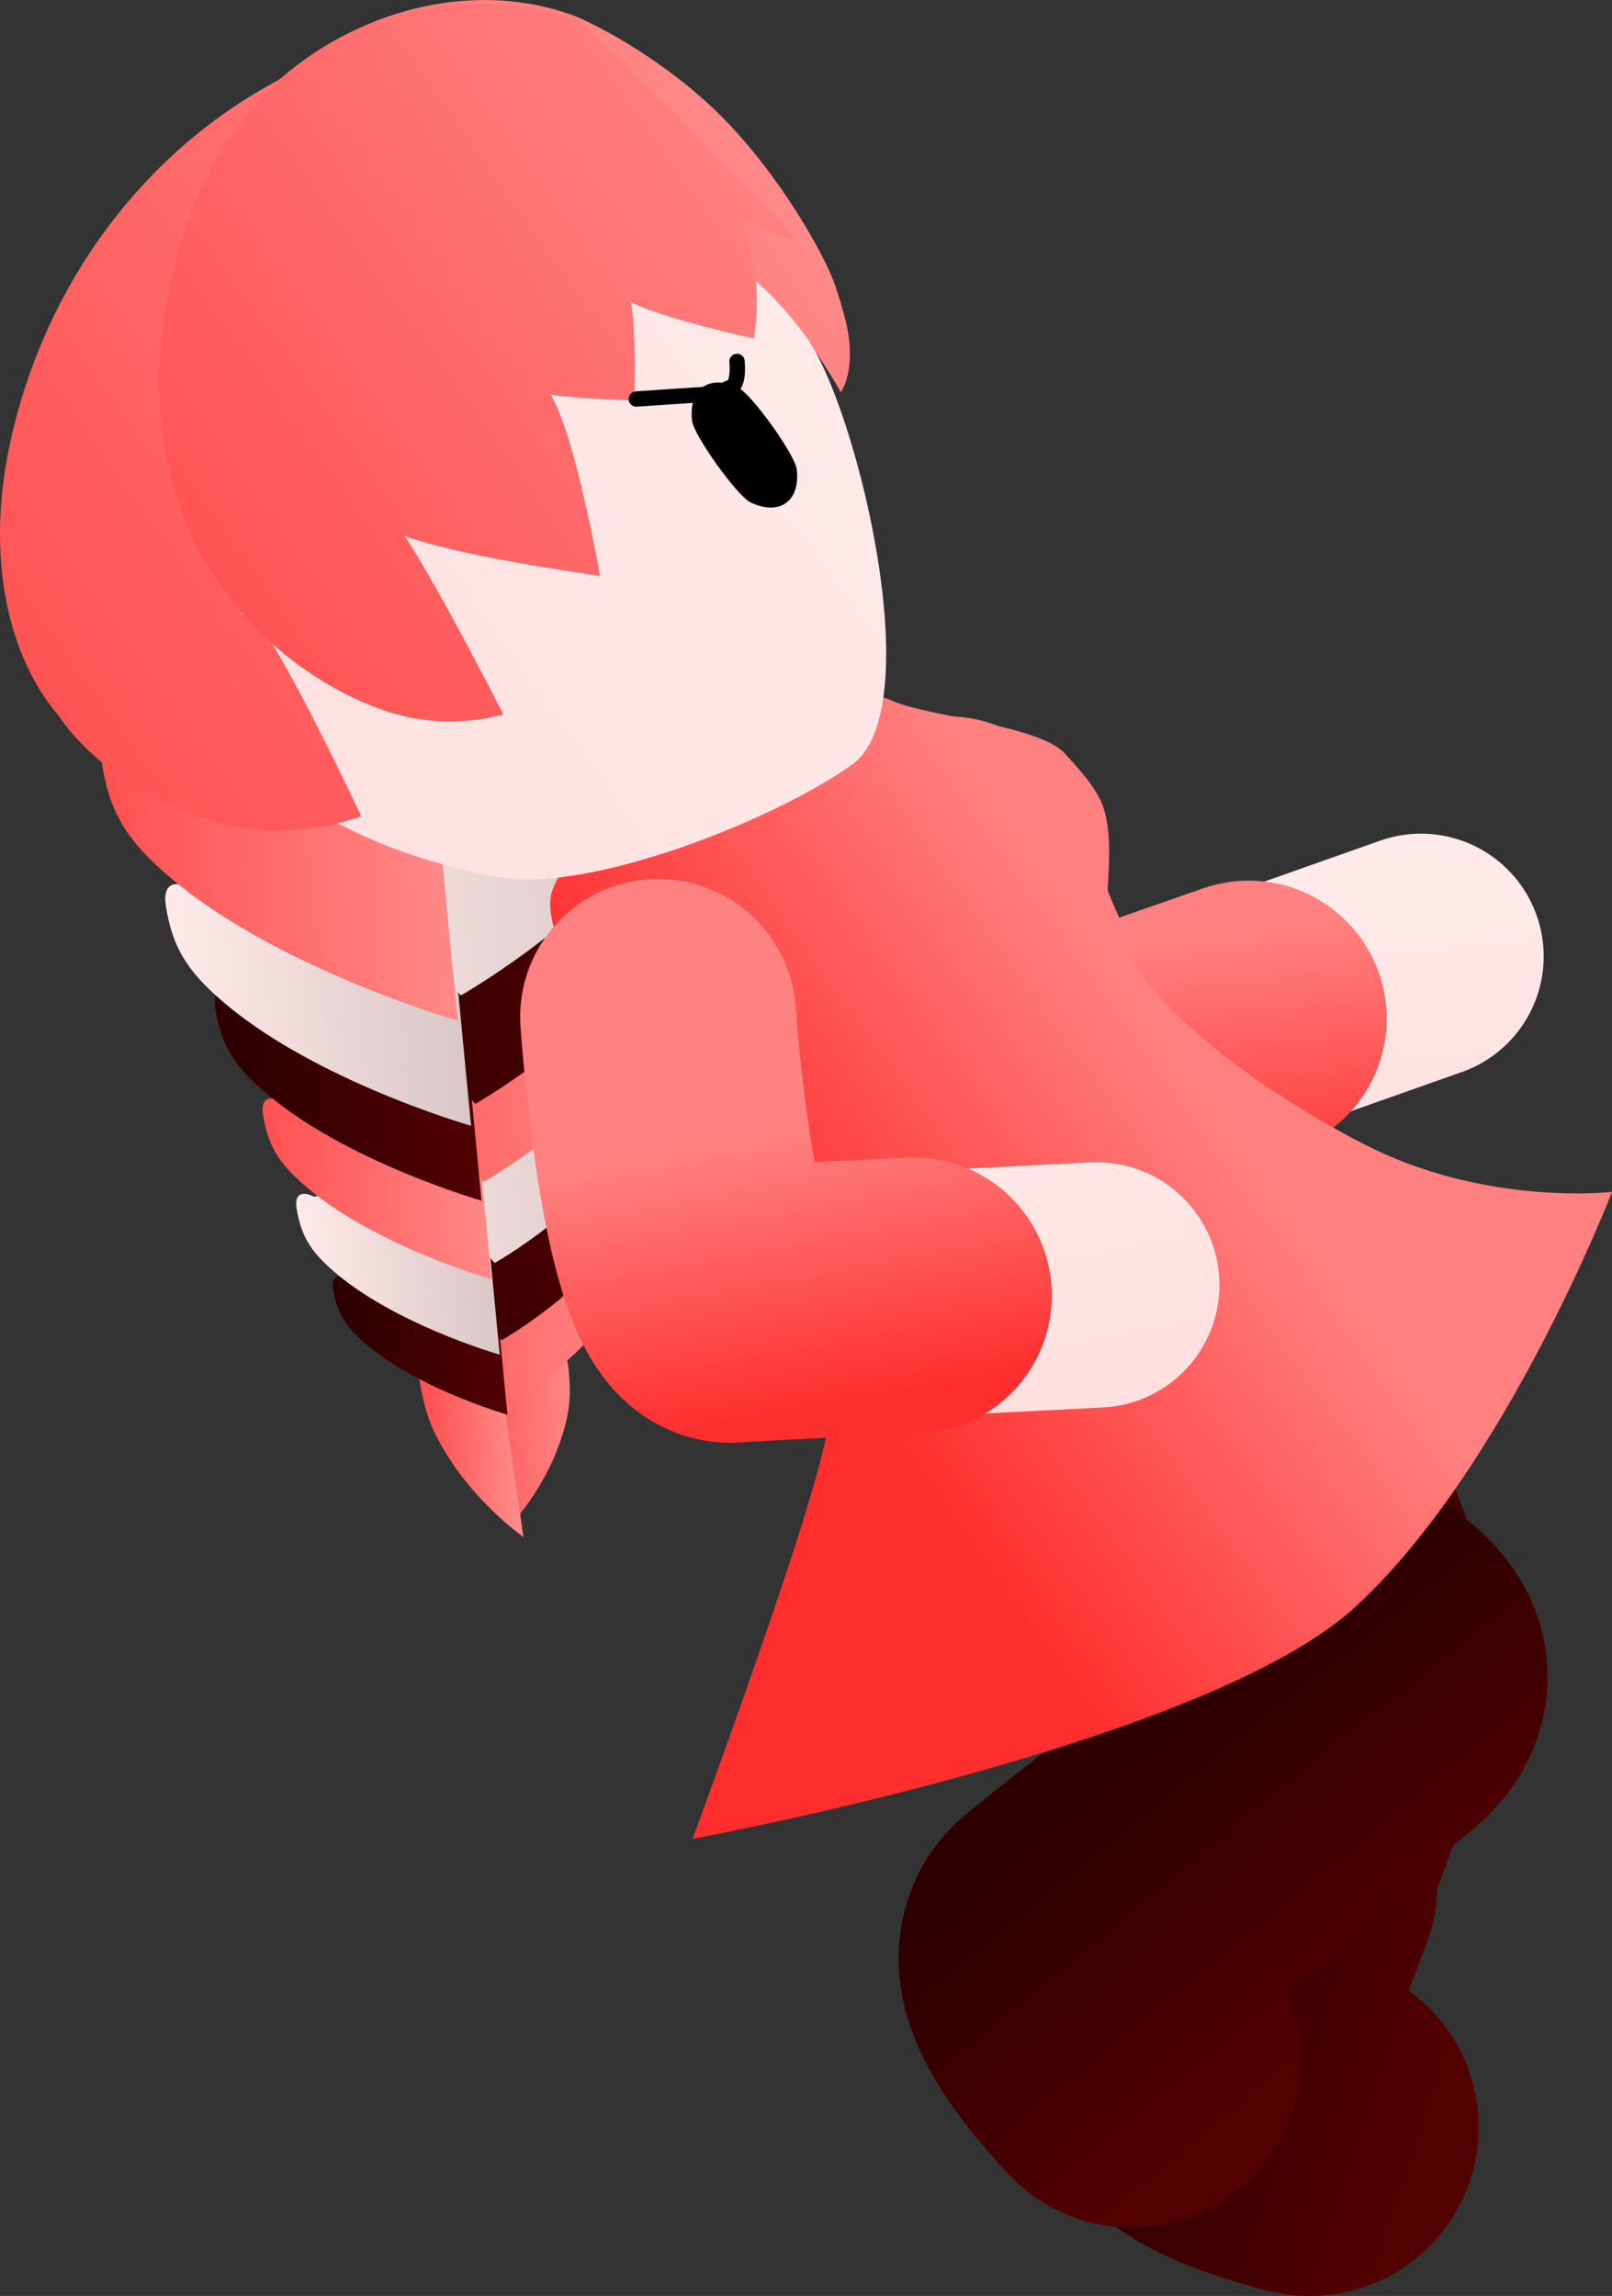 <svg version="1.1" xmlns="http://www.w3.org/2000/svg" xmlns:xlink="http://www.w3.org/1999/xlink" width="52.568" height="74.856" viewBox="0,0,52.568,74.856"><rect x="0" y="0" width="52.568" height="74.856" fill="#333333" stroke="none"/><defs><linearGradient x1="225.437" y1="189.132" x2="229.101" y2="188.93" gradientUnits="userSpaceOnUse" id="color-1"><stop offset="0" stop-color="#ff5353"/><stop offset="1" stop-color="#ff8989"/></linearGradient><linearGradient x1="224.273" y1="189.538" x2="226.927" y2="189.392" gradientUnits="userSpaceOnUse" id="color-2"><stop offset="0" stop-color="#ff5353"/><stop offset="1" stop-color="#ff8989"/></linearGradient><linearGradient x1="223.23" y1="185.8" x2="230.691" y2="185.388" gradientUnits="userSpaceOnUse" id="color-3"><stop offset="0" stop-color="#ff5353"/><stop offset="1" stop-color="#ff8989"/></linearGradient><linearGradient x1="221.376" y1="186.136" x2="226.709" y2="185.842" gradientUnits="userSpaceOnUse" id="color-4"><stop offset="0" stop-color="#2e0000"/><stop offset="1" stop-color="#520000"/></linearGradient><linearGradient x1="222.369" y1="183.415" x2="231.06" y2="182.935" gradientUnits="userSpaceOnUse" id="color-5"><stop offset="0" stop-color="#2e0000"/><stop offset="1" stop-color="#520000"/></linearGradient><linearGradient x1="220.243" y1="183.8" x2="226.454" y2="183.458" gradientUnits="userSpaceOnUse" id="color-6"><stop offset="0" stop-color="#ffe8e8"/><stop offset="1" stop-color="#d9c6c6"/></linearGradient><linearGradient x1="221.625" y1="180.572" x2="231.4" y2="180.033" gradientUnits="userSpaceOnUse" id="color-7"><stop offset="0" stop-color="#ffe8e8"/><stop offset="1" stop-color="#d9c6c6"/></linearGradient><linearGradient x1="219.197" y1="181.013" x2="226.183" y2="180.627" gradientUnits="userSpaceOnUse" id="color-8"><stop offset="0" stop-color="#ff5353"/><stop offset="1" stop-color="#ff8989"/></linearGradient><linearGradient x1="220.497" y1="177.447" x2="231.883" y2="176.819" gradientUnits="userSpaceOnUse" id="color-9"><stop offset="0" stop-color="#ff5353"/><stop offset="1" stop-color="#ff8989"/></linearGradient><linearGradient x1="217.712" y1="177.953" x2="225.849" y2="177.503" gradientUnits="userSpaceOnUse" id="color-10"><stop offset="0" stop-color="#2e0000"/><stop offset="1" stop-color="#520000"/></linearGradient><linearGradient x1="219.416" y1="174.408" x2="232.475" y2="173.687" gradientUnits="userSpaceOnUse" id="color-11"><stop offset="0" stop-color="#2e0000"/><stop offset="1" stop-color="#520000"/></linearGradient><linearGradient x1="216.171" y1="174.996" x2="225.505" y2="174.481" gradientUnits="userSpaceOnUse" id="color-12"><stop offset="0" stop-color="#ffe8e8"/><stop offset="1" stop-color="#d9c6c6"/></linearGradient><linearGradient x1="217.909" y1="170.233" x2="233.12" y2="169.393" gradientUnits="userSpaceOnUse" id="color-13"><stop offset="0" stop-color="#ffe8e8"/><stop offset="1" stop-color="#d9c6c6"/></linearGradient><linearGradient x1="214.188" y1="170.908" x2="225.059" y2="170.308" gradientUnits="userSpaceOnUse" id="color-14"><stop offset="0" stop-color="#ff5353"/><stop offset="1" stop-color="#ff8989"/></linearGradient><linearGradient x1="245.947" y1="180.947" x2="245.177" y2="172.984" gradientUnits="userSpaceOnUse" id="color-15"><stop offset="0" stop-color="#ffe0e0"/><stop offset="1" stop-color="#ffe9e9"/></linearGradient><linearGradient x1="243.175" y1="182.511" x2="242.309" y2="173.552" gradientUnits="userSpaceOnUse" id="color-16"><stop offset="0" stop-color="#ff2e2e"/><stop offset="1" stop-color="#ff8080"/></linearGradient><linearGradient x1="250.574" y1="196.779" x2="260.497" y2="199.995" gradientUnits="userSpaceOnUse" id="color-17"><stop offset="0" stop-color="#2e0000"/><stop offset="1" stop-color="#520000"/></linearGradient><linearGradient x1="246.975" y1="206.004" x2="257.371" y2="209.373" gradientUnits="userSpaceOnUse" id="color-18"><stop offset="0" stop-color="#2e0000"/><stop offset="1" stop-color="#520000"/></linearGradient><linearGradient x1="253.271" y1="194.929" x2="259.933" y2="203.045" gradientUnits="userSpaceOnUse" id="color-19"><stop offset="0" stop-color="#2e0000"/><stop offset="1" stop-color="#520000"/></linearGradient><linearGradient x1="245.303" y1="201.134" x2="252.282" y2="209.636" gradientUnits="userSpaceOnUse" id="color-20"><stop offset="0" stop-color="#2e0000"/><stop offset="1" stop-color="#520000"/></linearGradient><linearGradient x1="231.663" y1="178.774" x2="243.819" y2="170.061" gradientUnits="userSpaceOnUse" id="color-21"><stop offset="0" stop-color="#ff2e2e"/><stop offset="1" stop-color="#ff8080"/></linearGradient><linearGradient x1="231.663" y1="178.774" x2="243.819" y2="170.061" gradientUnits="userSpaceOnUse" id="color-22"><stop offset="0" stop-color="#ff0000"/><stop offset="1" stop-color="#ff5050"/></linearGradient><linearGradient x1="235.167" y1="188.347" x2="233.734" y2="180.476" gradientUnits="userSpaceOnUse" id="color-23"><stop offset="0" stop-color="#ffe0e0"/><stop offset="1" stop-color="#ffe9e9"/></linearGradient><linearGradient x1="232.25" y1="189.058" x2="230.637" y2="180.203" gradientUnits="userSpaceOnUse" id="color-24"><stop offset="0" stop-color="#ff2e2e"/><stop offset="1" stop-color="#ff8080"/></linearGradient><linearGradient x1="216.841" y1="159.594" x2="234.549" y2="146.902" gradientUnits="userSpaceOnUse" id="color-25"><stop offset="0" stop-color="#ff5353"/><stop offset="1" stop-color="#ff8989"/></linearGradient><linearGradient x1="219.031" y1="161.771" x2="236.164" y2="149.491" gradientUnits="userSpaceOnUse" id="color-26"><stop offset="0" stop-color="#000000"/><stop offset="1" stop-color="#313131"/></linearGradient><linearGradient x1="218.278" y1="166.841" x2="236.717" y2="153.624" gradientUnits="userSpaceOnUse" id="color-27"><stop offset="0" stop-color="#ffe0e0"/><stop offset="1" stop-color="#ffe9e9"/></linearGradient><linearGradient x1="218.058" y1="166.533" x2="236.497" y2="153.316" gradientUnits="userSpaceOnUse" id="color-28"><stop offset="0" stop-color="#ffd499"/><stop offset="1" stop-color="#ffd599"/></linearGradient><linearGradient x1="210.826" y1="163.906" x2="237.237" y2="144.975" gradientUnits="userSpaceOnUse" id="color-29"><stop offset="0" stop-color="#ff5353"/><stop offset="1" stop-color="#ff8989"/></linearGradient><linearGradient x1="213.221" y1="165.936" x2="238.774" y2="147.62" gradientUnits="userSpaceOnUse" id="color-30"><stop offset="0" stop-color="#000000"/><stop offset="1" stop-color="#313131"/></linearGradient><linearGradient x1="216.353" y1="159.944" x2="238.049" y2="144.393" gradientUnits="userSpaceOnUse" id="color-31"><stop offset="0" stop-color="#ff5353"/><stop offset="1" stop-color="#ff8989"/></linearGradient><linearGradient x1="218.637" y1="162.054" x2="239.629" y2="147.007" gradientUnits="userSpaceOnUse" id="color-32"><stop offset="0" stop-color="#000000"/><stop offset="1" stop-color="#313131"/></linearGradient></defs><g transform="translate(-210.187,-142.303)"><g data-paper-data="{&quot;isPaintingLayer&quot;:true}" fill-rule="nonzero" stroke-linejoin="miter" stroke-miterlimit="10" stroke-dasharray="" stroke-dashoffset="0" style="mix-blend-mode: normal"><g stroke="#000000" stroke-width="0" stroke-linecap="butt"><path d="M228.723,186.898c0.078,0.717 0.055,1.177 -0.065,1.703c-0.441,1.936 -1.709,3.288 -1.709,3.288l-2.026,-5.569l3.519,0.276c0,0 0.204,-0.415 0.281,0.303z" data-paper-data="{&quot;index&quot;:null}" fill="url(#color-1)"/><path d="M223.889,187.433c-0.136,-0.782 0.203,-0.379 0.203,-0.379l2.285,-0.672l0.88,6.031c0,0 -1.736,-1.194 -2.784,-3.175c-0.285,-0.538 -0.447,-1.024 -0.583,-1.806z" data-paper-data="{&quot;index&quot;:null}" fill="url(#color-2)"/><path d="M230.31,183.345c0.153,0.608 0.109,1.011 -0.128,1.49c-0.87,1.765 -3.369,3.183 -3.369,3.183l-3.99,-4.444l6.933,-0.438c0,0 0.401,-0.399 0.554,0.209z" data-paper-data="{&quot;index&quot;:null}" fill="url(#color-3)"/><path d="M221.05,184.345c-0.108,-0.665 0.484,-0.339 0.484,-0.339l4.707,-0.725l0.493,5.146c0,0 -3.219,-0.92 -4.897,-2.562c-0.456,-0.446 -0.678,-0.855 -0.787,-1.521z" data-paper-data="{&quot;index&quot;:null}" fill="url(#color-4)"/><path d="M230.616,180.556c0.178,0.708 0.127,1.177 -0.149,1.736c-1.013,2.056 -3.924,3.708 -3.924,3.708l-4.648,-5.177l8.075,-0.51c0,0 0.468,-0.465 0.645,0.243z" data-paper-data="{&quot;index&quot;:null}" fill="url(#color-5)"/><path d="M219.862,181.714c-0.126,-0.775 0.564,-0.395 0.564,-0.395l5.483,-0.844l0.574,5.995c0,0 -3.749,-1.072 -5.705,-2.984c-0.531,-0.52 -0.79,-0.996 -0.916,-1.771z" data-paper-data="{&quot;index&quot;:null}" fill="url(#color-6)"/><path d="M230.9,177.357c0.2,0.796 0.142,1.324 -0.167,1.953c-1.139,2.313 -4.413,4.17 -4.413,4.17l-5.228,-5.822l9.082,-0.574c0,0 0.526,-0.523 0.726,0.273z" data-paper-data="{&quot;index&quot;:null}" fill="url(#color-7)"/><path d="M218.769,178.666c-0.142,-0.872 0.634,-0.445 0.634,-0.445l6.166,-0.949l0.646,6.742c0,0 -4.217,-1.205 -6.416,-3.356c-0.598,-0.584 -0.889,-1.12 -1.031,-1.992z" data-paper-data="{&quot;index&quot;:null}" fill="url(#color-8)"/><path d="M231.301,173.702c0.233,0.928 0.166,1.542 -0.195,2.274c-1.327,2.694 -5.14,4.858 -5.14,4.858l-6.089,-6.782l10.579,-0.668c0,0 0.613,-0.609 0.845,0.318z" data-paper-data="{&quot;index&quot;:null}" fill="url(#color-9)"/><path d="M217.214,175.219c-0.165,-1.016 0.739,-0.518 0.739,-0.518l7.183,-1.106l0.753,7.853c0,0 -4.912,-1.404 -7.473,-3.909c-0.696,-0.681 -1.035,-1.305 -1.201,-2.32z" data-paper-data="{&quot;index&quot;:null}" fill="url(#color-10)"/><path d="M231.807,170.112c0.267,1.064 0.19,1.769 -0.223,2.609c-1.522,3.09 -5.896,5.572 -5.896,5.572l-6.984,-7.779l12.134,-0.767c0,0 0.703,-0.699 0.97,0.365z" data-paper-data="{&quot;index&quot;:null}" fill="url(#color-11)"/><path d="M215.6,171.861c-0.189,-1.165 0.847,-0.594 0.847,-0.594l8.238,-1.268l0.863,9.008c0,0 -5.634,-1.61 -8.572,-4.484c-0.798,-0.781 -1.188,-1.496 -1.377,-2.661z" data-paper-data="{&quot;index&quot;:null}" fill="url(#color-12)"/><path d="M232.343,165.229c0.311,1.239 0.222,2.061 -0.26,3.039c-1.773,3.599 -6.868,6.49 -6.868,6.49l-8.135,-9.061l14.134,-0.893c0,0 0.818,-0.814 1.129,0.425z" data-paper-data="{&quot;index&quot;:null}" fill="url(#color-13)"/><path d="M213.522,167.256c-0.221,-1.357 0.987,-0.692 0.987,-0.692l9.596,-1.477l1.005,10.492c0,0 -6.562,-1.876 -9.985,-5.223c-0.93,-0.91 -1.383,-1.743 -1.604,-3.1z" data-paper-data="{&quot;index&quot;:null}" fill="url(#color-14)"/></g><g fill="none" stroke-linecap="round"><path d="M256.527,173.483c0,0 -8.639,3.048 -11.042,3.907c-2.851,1.019 -3.989,-6.641 -3.989,-6.641" stroke="url(#color-15)" stroke-width="8"/><path d="M250.906,175.514c0,0 -4.643,1.612 -5.61,1.98c-1.634,0.622 -4.215,-7.337 -4.215,-7.337" stroke="url(#color-16)" stroke-width="9"/></g><g fill="none" stroke-linecap="round"><path d="M248.378,185.244c0,0 6.723,8.8 5.087,13.211c-1.149,3.099 -3.101,8.362 -4.132,11.142c-0.418,1.128 3.576,2.073 3.576,2.073" stroke="url(#color-17)" stroke-width="10.5"/><path d="M252.904,211.659c0,0 -3.994,-0.945 -3.576,-2.073c1.031,-2.78 1.084,-2.773 2.233,-5.872" stroke="url(#color-18)" stroke-width="11"/></g><g fill="none" stroke-linecap="round"><path d="M242.939,192.521c0,0 15.675,2.364 11.868,5.432c-2.674,2.155 -7.216,5.816 -9.615,7.749c-0.973,0.785 1.899,3.74 1.899,3.74" stroke="url(#color-19)" stroke-width="10.5"/><path d="M247.093,209.429c0,0 -2.873,-2.955 -1.899,-3.74c2.399,-1.933 2.728,-2.136 5.402,-4.291" stroke="url(#color-20)" stroke-width="11"/></g><path d="M237.286,187.592c-0.196,-0.643 -0.402,-2.913 -1.824,-5.054c-1.011,-1.522 -3.267,-2.988 -3.735,-3.715c-1.803,-2.799 -3.833,-5.851 -3.574,-7.313c0.315,-1.781 6.89,-8.219 11.203,-6.331c1.085,0.475 4.738,0.777 5.555,1.689c0.306,0.342 1.072,1.129 1.27,1.794c0.417,1.396 -0.074,3.204 0.205,3.552c0.416,0.519 0.28,1.54 2.888,3.816c2.191,1.913 4.875,3.331 5.701,3.73c3.855,1.86 7.781,1.402 7.781,1.402c0,0 -3.489,9.055 -8.383,13.541c-4.894,4.486 -21.601,7.552 -21.601,7.552c0,0 1.941,-5.271 3.133,-8.903c1.118,-3.409 1.531,-5.185 1.381,-5.759z" fill="url(#color-21)" stroke="url(#color-22)" stroke-width="0" stroke-linecap="butt"/><g fill="none" stroke-linecap="round"><path d="M245.953,184.196c0,0 -9.149,0.462 -11.698,0.601c-3.023,0.165 -2.373,-9.645 -2.373,-9.645" stroke="url(#color-23)" stroke-width="8"/><path d="M239.986,184.541c0,0 -4.91,0.223 -5.942,0.301c-1.744,0.131 -2.394,-9.384 -2.394,-9.384" stroke="url(#color-24)" stroke-width="9"/></g><g stroke-width="0" stroke-linecap="butt"><path d="M218.096,161.319c-1.513,-1.87 -2.726,-4.919 -2.61,-8.397c0.249,-7.466 7.501,-12.139 13.258,-10.165c0.527,0.16 2.98,1.355 4.951,3.322c1.907,1.903 3.382,4.532 3.72,5.509c0.119,0.344 0.222,0.688 0.311,1.023c0.461,1.731 -0.121,2.477 -0.121,2.477c0,0 -0.933,-1.719 -2.211,-3.048c-1.607,-1.672 -2.951,-2.296 -2.832,-2.415c0.511,-0.513 0.861,2.505 0.861,2.505c0,0 -3.004,-1.202 -2.647,-1.851c0.367,-0.67 1.169,1.257 1.538,2.869c0.212,0.925 0.13,1.855 0.13,1.855c0,0 -4.916,-1.568 -4.115,-2.148c0.648,-0.469 0.861,3.7 0.861,3.7c0,0 -3.258,-0.402 -2.869,-0.696c0.741,-0.56 2.392,5.965 2.392,5.965c0,0 -7.384,-1.777 -6.387,-2.539c0.341,-0.261 4.012,6.499 4.012,6.499c0,0 -1.262,0.324 -2.864,-0.237c-1.986,-0.696 -4.198,-2.507 -5.377,-4.228z" fill="url(#color-25)" stroke="url(#color-26)"/><path d="M220.628,150.648c2.544,-1.823 5.594,-2.436 8.466,-1.953c2.873,0.483 5.568,2.062 7.403,4.621c1.624,2.266 4.021,12.092 1.477,13.915c-2.544,1.823 -8.546,4.164 -11.419,3.681c-2.873,-0.484 -6.663,-1.821 -8.498,-4.38c-1.834,-2.559 -2.463,-5.619 -1.998,-8.495c0.465,-2.875 2.025,-5.567 4.569,-7.39z" fill="url(#color-27)" stroke="url(#color-28)"/><path d="M212.088,165.625c-1.57,-1.83 -2.466,-5.105 -1.503,-9.191c2.067,-8.769 9.875,-14.086 17.041,-13.123c0.662,0.063 3.204,7.322 3.827,6.481c0.643,-0.867 -5.037,4.438 -3.841,3.576c0.968,-0.698 -10.946,10.021 -9.448,8.899c0.512,-0.383 3.802,6.65 3.802,6.65c0,0 -1.747,0.671 -3.738,0.39c-2.469,-0.35 -4.977,-1.949 -6.138,-3.682z" fill="url(#color-29)" stroke="url(#color-30)"/><path d="M217.612,161.666c-1.539,-1.852 -2.607,-5.004 -2.103,-8.761c1.082,-8.063 6.824,-11.653 13.226,-10.142c0.589,0.115 7.463,7.377 7.463,7.377c0,0 -3.322,-0.973 -2.844,-1.711c0.494,-0.76 1.208,1.229 1.461,2.925c0.145,0.973 -0.049,1.983 -0.049,1.983c0,0 -5.48,-1.164 -4.498,-1.873c0.795,-0.574 0.595,3.891 0.595,3.891c0,0 -3.699,-0.085 -3.221,-0.444c0.91,-0.682 2.111,6.166 2.111,6.166c0,0 -8.294,-1.126 -7.067,-2.052c0.42,-0.317 3.915,6.568 3.915,6.568c0,0 -1.484,0.483 -3.264,0.05c-2.208,-0.537 -4.555,-2.251 -5.726,-3.977z" fill="url(#color-31)" stroke="url(#color-32)"/></g><g><path d="M234.256,154.939c0.437,0.204 1.862,2.193 1.915,2.672c0.052,0.481 -0.061,0.882 -0.354,1.092c-0.293,0.21 -0.71,0.188 -1.148,-0.016c-0.437,-0.204 -1.862,-2.192 -1.915,-2.672c-0.052,-0.481 0.061,-0.882 0.354,-1.092c0.293,-0.21 0.71,-0.188 1.148,0.016z" data-paper-data="{&quot;index&quot;:null}" fill="#000000" stroke="none" stroke-width="1.301" stroke-linecap="butt"/><path d="M234.222,154.087c0,0 0.086,0.794 -0.233,0.858c-0.298,0.06 -0.42,0.571 -0.693,0.877" data-paper-data="{&quot;index&quot;:null}" fill="none" stroke="#000000" stroke-width="0.5" stroke-linecap="round"/></g><path d="M233.936,155.112l-3,0.2" fill="none" stroke="#000000" stroke-width="0.5" stroke-linecap="round"/></g></g></svg><!--rotationCenter:29.812849053604054:37.696776144188505-->